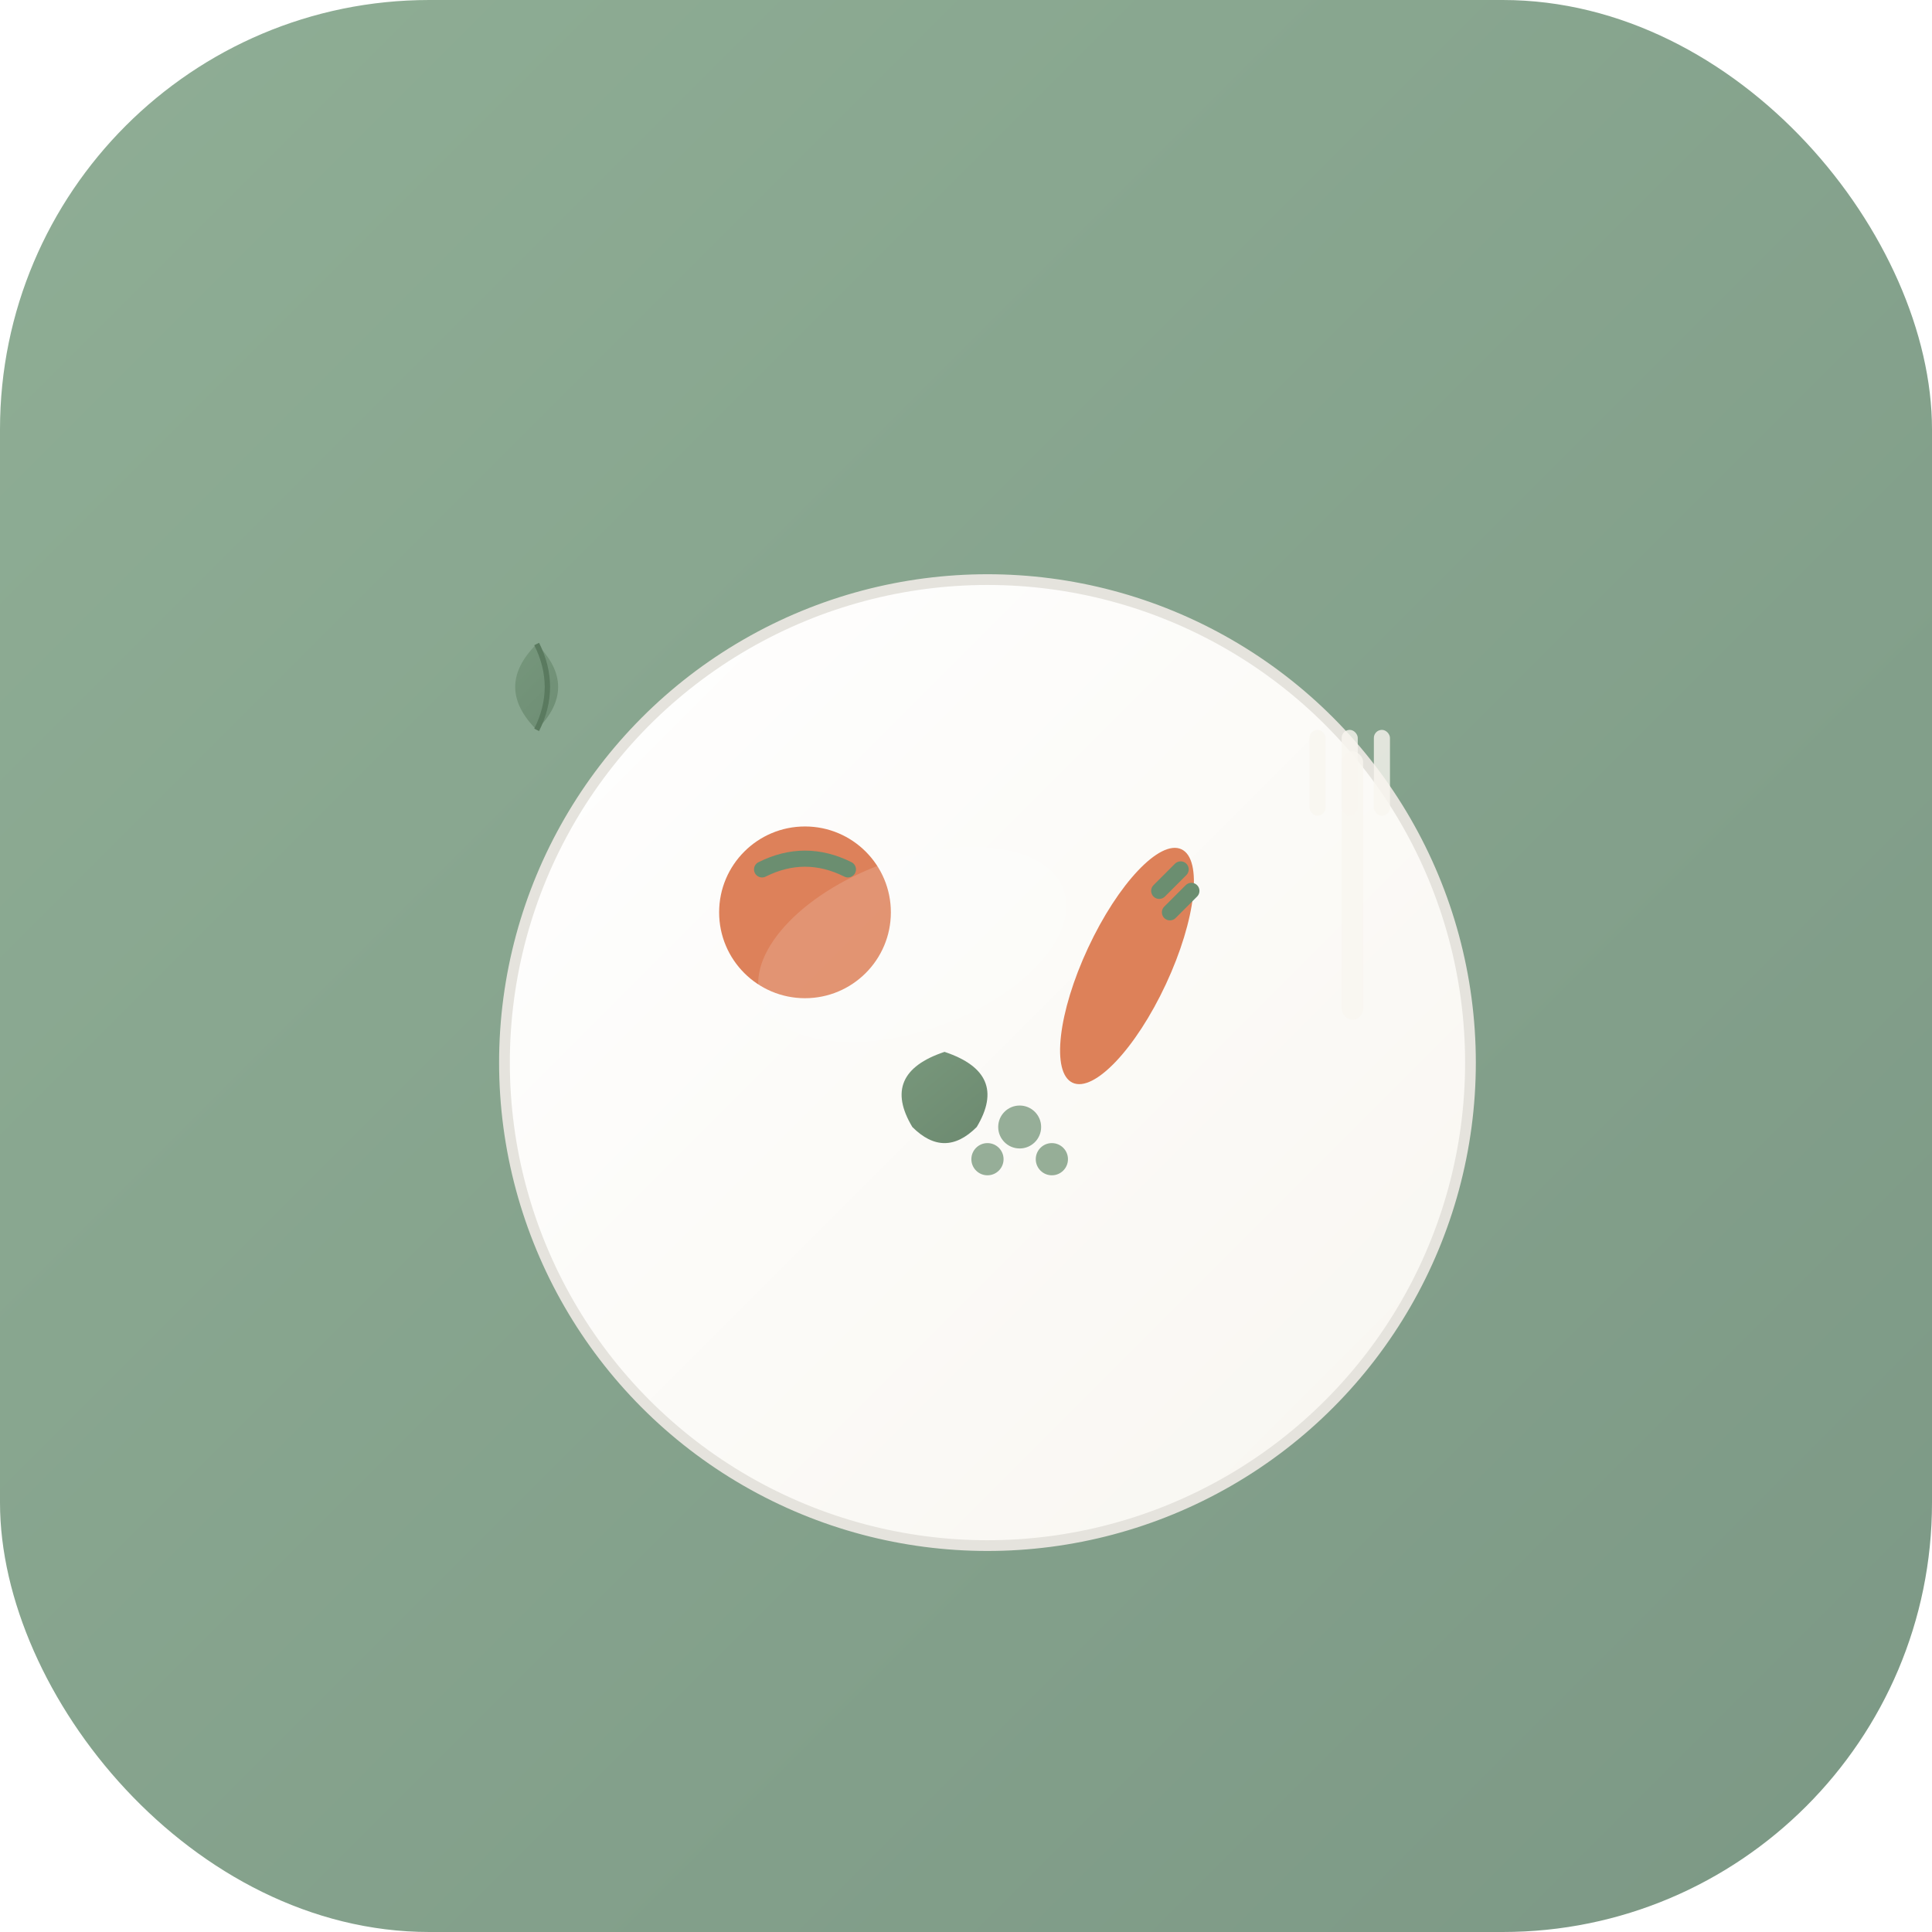 <svg width="180" height="180" viewBox="0 0 180 180" fill="none" xmlns="http://www.w3.org/2000/svg">
  <!-- Same design as apple-touch-icon but optimized for 180x180 -->
  <defs>
    <linearGradient id="bgGradient" x1="0%" y1="0%" x2="100%" y2="100%">
      <stop offset="0%" style="stop-color:#8fae95;stop-opacity:1" />
      <stop offset="100%" style="stop-color:#7c9885;stop-opacity:1" />
    </linearGradient>
    <linearGradient id="plateGradient" x1="0%" y1="0%" x2="100%" y2="100%">
      <stop offset="0%" style="stop-color:#ffffff;stop-opacity:1" />
      <stop offset="100%" style="stop-color:#f8f6f0;stop-opacity:1" />
    </linearGradient>
    <linearGradient id="leafGradient" x1="0%" y1="0%" x2="100%" y2="100%">
      <stop offset="0%" style="stop-color:#6b8e70;stop-opacity:1" />
      <stop offset="100%" style="stop-color:#5a7a5f;stop-opacity:1" />
    </linearGradient>
    <filter id="shadow" x="-50%" y="-50%" width="200%" height="200%">
      <feGaussianBlur in="SourceAlpha" stdDeviation="3"/>
      <feOffset dx="2" dy="4" result="offset" />
      <feFlood flood-color="#000000" flood-opacity="0.15"/>
      <feComposite in2="offset" operator="in"/>
      <feMerge> 
        <feMergeNode/>
        <feMergeNode in="SourceGraphic"/> 
      </feMerge>
    </filter>
  </defs>
  
  <!-- Background -->
  <rect width="180" height="180" rx="40" ry="40" fill="url(#bgGradient)"/>
  
  <!-- Main plate -->
  <circle cx="90" cy="95" r="45" fill="url(#plateGradient)" filter="url(#shadow)" stroke="#e5e3dd" stroke-width="1"/>
  
  <!-- Food elements -->
  <circle cx="75" cy="85" r="8" fill="#d97449" opacity="0.9"/>
  <path d="M71 81 Q75 79 79 81" stroke="#6b8e70" stroke-width="1.5" fill="none" stroke-linecap="round"/>
  
  <ellipse cx="105" cy="90" rx="4" ry="12" fill="#d97449" opacity="0.9" transform="rotate(25 105 90)"/>
  <path d="M108 83 L110 81 M109 85 L111 83" stroke="#6b8e70" stroke-width="1.5" stroke-linecap="round"/>
  
  <path d="M85 105 Q82 100 88 98 Q94 100 91 105 Q88 108 85 105 Z" fill="url(#leafGradient)" opacity="0.9"/>
  
  <circle cx="95" cy="105" r="2" fill="#6b8e70" opacity="0.7"/>
  <circle cx="98" cy="108" r="1.5" fill="#6b8e70" opacity="0.7"/>
  <circle cx="92" cy="108" r="1.5" fill="#6b8e70" opacity="0.7"/>
  
  <!-- Fork -->
  <g transform="translate(125, 70)">
    <rect x="0" y="0" width="2" height="25" fill="#f8f6f0" opacity="0.8" rx="1"/>
    <rect x="-3" y="-2" width="1.5" height="8" fill="#f8f6f0" opacity="0.8" rx="0.75"/>
    <rect x="0" y="-2" width="1.5" height="8" fill="#f8f6f0" opacity="0.8" rx="0.75"/>
    <rect x="3" y="-2" width="1.5" height="8" fill="#f8f6f0" opacity="0.8" rx="0.75"/>
  </g>
  
  <!-- Decorative leaf -->
  <g transform="translate(50, 60)">
    <path d="M0 8 Q-4 4 0 0 Q4 4 0 8 Z" fill="url(#leafGradient)" opacity="0.6"/>
    <path d="M0 0 Q2 4 0 8" stroke="#5a7a5f" stroke-width="0.5" fill="none"/>
  </g>
  
  <!-- Highlights -->
  <ellipse cx="85" cy="88" rx="15" ry="8" fill="#ffffff" opacity="0.15" transform="rotate(-20 85 88)"/>
</svg>